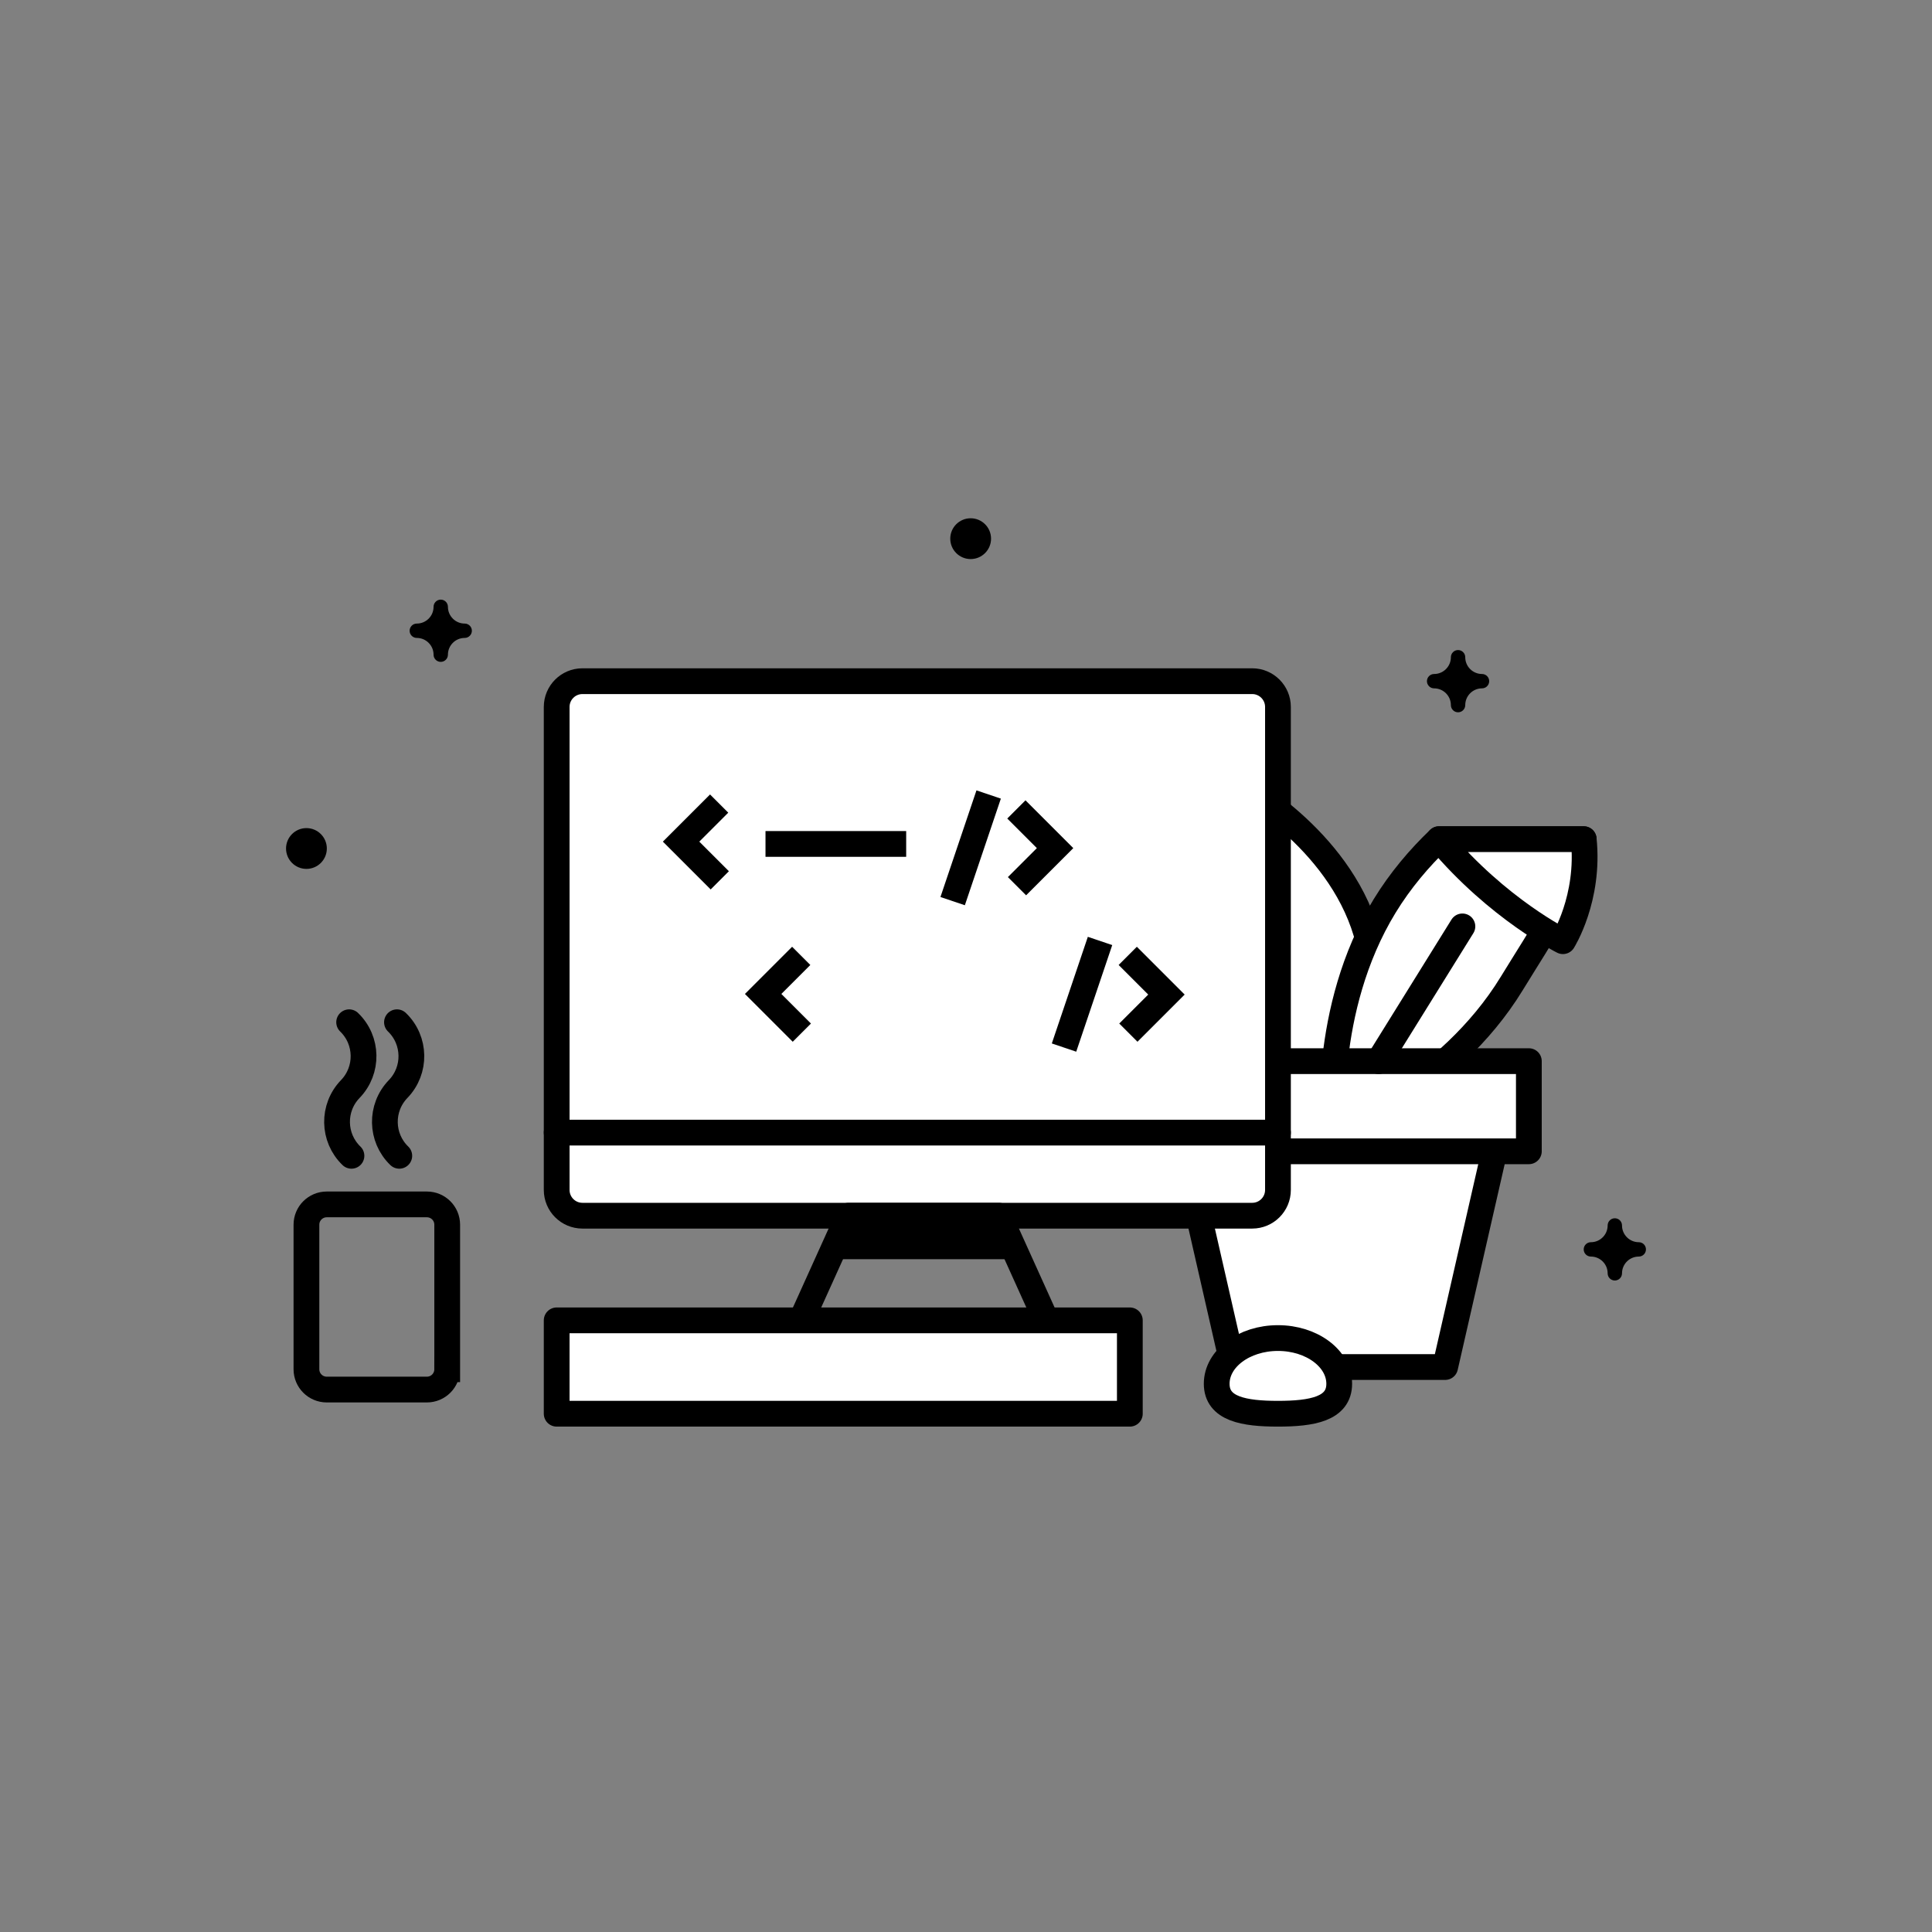 <?xml version="1.0" encoding="utf-8"?>
<!-- Generator: Adobe Illustrator 17.1.0, SVG Export Plug-In . SVG Version: 6.00 Build 0)  -->
<!DOCTYPE svg PUBLIC "-//W3C//DTD SVG 1.1//EN" "http://www.w3.org/Graphics/SVG/1.1/DTD/svg11.dtd">
<svg version="1.1" id="Layer_1" xmlns="http://www.w3.org/2000/svg" xmlns:xlink="http://www.w3.org/1999/xlink" x="0px" y="0px"
	 viewBox="0 0 300 300" enable-background="new 0 0 300 300" xml:space="preserve">
<rect x="0" y="0" width="300" height="300" fill="#808080" stroke="none"/>
<g>
	<polyline stroke="#000000" stroke-width="4" stroke-linecap="round" stroke-linejoin="round" stroke-miterlimit="10" points="
		524.354,141.799 529.983,141.799 529.983,222.167 451.533,222.167 373.082,222.167 373.082,141.799 378.712,141.799 	"/>
	<rect x="376.959" y="135.547" fill="#FFFFFF" width="150.449" height="84.667"/>
	<g>
		<path fill="none" stroke="#000000" stroke-width="4" stroke-miterlimit="10" d="M435.11,71.255c-9.06-9.06-23.75-9.06-32.81,0
			c-9.06,9.06-9.06,23.75,0,32.81c9.06,9.06,23.75,9.06,32.81,0h0.036l32.81-32.81c9.06-9.06,23.75-9.06,32.81,0
			c9.06,9.06,9.06,23.75,0,32.81c-9.06,9.06-23.75,9.06-32.81,0"/>
		<line fill="none" stroke="#000000" stroke-width="4" stroke-miterlimit="10" x1="435.11" y1="71.255" x2="442.965" y2="79.11"/>
		
			<line fill="none" stroke="#000000" stroke-width="4" stroke-miterlimit="10" x1="459.572" y1="95.718" x2="467.956" y2="104.065"/>
		<polyline fill="none" stroke="#000000" stroke-width="4" stroke-miterlimit="10" points="442.952,58.619 442.952,79.11 
			422.461,79.11 		"/>
	</g>
	
		<polyline fill="#FFFFFF" stroke="#000000" stroke-width="4" stroke-linecap="round" stroke-linejoin="round" stroke-miterlimit="10" points="
		444.014,220.214 375.658,220.214 375.658,135.547 381.533,135.547 	"/>
	
		<polyline fill="#FFFFFF" stroke="#000000" stroke-width="4" stroke-linecap="round" stroke-linejoin="round" stroke-miterlimit="10" points="
		459.051,220.214 527.408,220.214 527.408,135.547 521.532,135.547 	"/>
	
		<line fill="none" stroke="#000000" stroke-width="4" stroke-linecap="round" stroke-linejoin="round" stroke-miterlimit="10" x1="451.533" y1="135.547" x2="451.533" y2="220.214"/>
	
		<polygon fill="#FFFFFF" stroke="#000000" stroke-width="4" stroke-linecap="round" stroke-linejoin="round" stroke-miterlimit="10" points="
		421.27,241.381 411.187,234.258 401.103,241.381 401.103,220.214 421.27,220.214 	"/>
	
		<path fill="#FFFFFF" stroke="#000000" stroke-width="4" stroke-linecap="round" stroke-linejoin="round" stroke-miterlimit="10" d="
		M451.533,220.214c0-3.324-3.366-6.019-7.519-6.019l-62.481,0v-84.667h62.481c4.153,0,7.519,2.695,7.519,6.019"/>
	
		<line fill="none" stroke="#000000" stroke-width="4" stroke-linecap="round" stroke-linejoin="round" stroke-miterlimit="10" x1="417.068" y1="154.511" x2="438.556" y2="154.511"/>
	
		<line fill="none" stroke="#000000" stroke-width="4" stroke-linecap="round" stroke-linejoin="round" stroke-miterlimit="10" x1="417.068" y1="142.986" x2="438.556" y2="142.986"/>
	
		<line fill="none" stroke="#000000" stroke-width="4" stroke-linecap="round" stroke-linejoin="round" stroke-miterlimit="10" x1="394.509" y1="166.037" x2="438.556" y2="166.037"/>
	
		<line fill="none" stroke="#000000" stroke-width="4" stroke-linecap="round" stroke-linejoin="round" stroke-miterlimit="10" x1="394.509" y1="177.562" x2="438.556" y2="177.562"/>
	
		<line fill="none" stroke="#000000" stroke-width="4" stroke-linecap="round" stroke-linejoin="round" stroke-miterlimit="10" x1="394.509" y1="189.087" x2="438.556" y2="189.087"/>
	
		<line fill="none" stroke="#000000" stroke-width="4" stroke-linecap="round" stroke-linejoin="round" stroke-miterlimit="10" x1="394.509" y1="200.613" x2="438.556" y2="200.613"/>
	
		<rect x="394.509" y="142.986" fill="none" stroke="#000000" stroke-width="4" stroke-linecap="round" stroke-linejoin="round" stroke-miterlimit="10" width="13.381" height="11.525"/>
	
		<path fill="#FFFFFF" stroke="#000000" stroke-width="4" stroke-linecap="round" stroke-linejoin="round" stroke-miterlimit="10" d="
		M451.533,220.214c0-3.324,3.366-6.019,7.519-6.019l62.481,0v-84.667h-62.481c-4.153,0-7.519,2.695-7.519,6.019"/>
	
		<line fill="none" stroke="#000000" stroke-width="4" stroke-linecap="round" stroke-linejoin="round" stroke-miterlimit="10" x1="485.997" y1="166.037" x2="464.509" y2="166.037"/>
	
		<line fill="none" stroke="#000000" stroke-width="4" stroke-linecap="round" stroke-linejoin="round" stroke-miterlimit="10" x1="485.997" y1="177.562" x2="464.509" y2="177.562"/>
	
		<line fill="none" stroke="#000000" stroke-width="4" stroke-linecap="round" stroke-linejoin="round" stroke-miterlimit="10" x1="508.556" y1="154.511" x2="464.509" y2="154.511"/>
	
		<line fill="none" stroke="#000000" stroke-width="4" stroke-linecap="round" stroke-linejoin="round" stroke-miterlimit="10" x1="508.556" y1="142.986" x2="464.509" y2="142.986"/>
	
		<line fill="none" stroke="#000000" stroke-width="4" stroke-linecap="round" stroke-linejoin="round" stroke-miterlimit="10" x1="464.509" y1="189.087" x2="508.556" y2="189.087"/>
	
		<line fill="none" stroke="#000000" stroke-width="4" stroke-linecap="round" stroke-linejoin="round" stroke-miterlimit="10" x1="464.509" y1="200.613" x2="508.556" y2="200.613"/>
	
		<rect x="495.175" y="166.037" fill="none" stroke="#000000" stroke-width="4" stroke-linecap="round" stroke-linejoin="round" stroke-miterlimit="10" width="13.381" height="11.525"/>
	
		<line fill="none" stroke="#000000" stroke-width="4" stroke-linecap="round" stroke-linejoin="round" stroke-miterlimit="10" x1="451.533" y1="220.214" x2="451.533" y2="135.547"/>
	<circle cx="518.424" cy="116.104" r="3.167"/>
	<circle cx="377.915" cy="68.865" r="3.167"/>
	<path d="M535.959,86.545c-1.435,0-2.603-1.168-2.603-2.603c0-0.616-0.499-1.115-1.115-1.115s-1.115,0.499-1.115,1.115
		c0,1.435-1.167,2.603-2.603,2.603c-0.616,0-1.115,0.499-1.115,1.115s0.499,1.115,1.115,1.115c1.435,0,2.603,1.167,2.603,2.602
		c0,0.616,0.499,1.115,1.115,1.115s1.115-0.499,1.115-1.115c0-1.435,1.167-2.602,2.603-2.602c0.616,0,1.115-0.499,1.115-1.115
		S536.575,86.545,535.959,86.545z"/>
	<path d="M381.633,109.745c-1.435,0-2.603-1.168-2.603-2.603c0-0.616-0.499-1.115-1.115-1.115s-1.115,0.499-1.115,1.115
		c0,1.435-1.167,2.603-2.603,2.603c-0.616,0-1.115,0.499-1.115,1.115c0,0.616,0.499,1.115,1.115,1.115
		c1.435,0,2.603,1.167,2.603,2.602c0,0.616,0.499,1.115,1.115,1.115s1.115-0.499,1.115-1.115c0-1.435,1.167-2.602,2.603-2.602
		c0.616,0,1.115-0.499,1.115-1.115C382.749,110.245,382.249,109.745,381.633,109.745z"/>
</g>
<path fill="#FFFFFF" stroke="#000000" stroke-width="4" stroke-linecap="round" stroke-linejoin="round" stroke-miterlimit="10" d="
	M211.689,143.431c5.046,14.317-1.764,29.765-1.764,29.765s-14.992-7.764-20.038-22.081c-5.046-14.317,1.764-29.765,1.764-29.765
	S206.642,129.114,211.689,143.431z"/>
<path fill="#FFFFFF" stroke="#000000" stroke-width="4" stroke-linecap="round" stroke-linejoin="round" stroke-miterlimit="10" d="
	M223.453,130.305c-3.046,2.917-5.995,6.365-8.448,10.377c-9.844,16.104-7.963,35.187-7.963,35.187s17.842-7.026,27.686-23.13
	c4.637-7.586,10.332-15.832,11.188-22.434H223.453z"/>
<path fill="#FFFFFF" stroke="#000000" stroke-width="4" stroke-linecap="round" stroke-linejoin="round" stroke-miterlimit="10" d="
	M242.692,146.148c0,0-10.059-4.922-19.238-15.843h22.463C246.877,139.514,242.692,146.148,242.692,146.148z"/>
<polygon fill="#FFFFFF" stroke="#000000" stroke-width="4" stroke-linecap="round" stroke-linejoin="round" stroke-miterlimit="10" points="
	233.65,171.773 182.258,171.773 191.508,212.273 224.4,212.273 "/>
<rect x="178.508" y="164.773" fill="#FFFFFF" stroke="#000000" stroke-width="4" stroke-linecap="round" stroke-linejoin="round" stroke-miterlimit="10" width="58.892" height="14"/>
<path fill="#FFFFFF" stroke="#000000" stroke-width="4" stroke-miterlimit="10" d="M198.441,184.773c0,2.209-1.791,4-4,4h-104
	c-2.209,0-4-1.791-4-4v-75c0-2.209,1.791-4,4-4h104c2.209,0,4,1.791,4,4V184.773z"/>
<polygon points="154.158,189.411 132.724,189.411 128.576,195.528 158.306,195.528 "/>
<polyline fill="none" stroke="#000000" stroke-width="4" stroke-miterlimit="10" points="157.822,125.687 163.831,131.696 
	157.919,137.608 "/>
<polyline fill="none" stroke="#000000" stroke-width="4" stroke-miterlimit="10" points="111.767,136.698 105.758,130.689 
	111.67,124.777 "/>
<line fill="none" stroke="#000000" stroke-width="4" stroke-miterlimit="10" x1="147.927" y1="139.926" x2="153.519" y2="123.369"/>
<polyline fill="none" stroke="#000000" stroke-width="4" stroke-miterlimit="10" points="175.116,148.427 181.125,154.436 
	175.212,160.348 "/>
<polyline fill="none" stroke="#000000" stroke-width="4" stroke-miterlimit="10" points="124.51,160.348 118.501,154.339 
	124.413,148.427 "/>
<line fill="none" stroke="#000000" stroke-width="4" stroke-miterlimit="10" x1="165.221" y1="162.666" x2="170.813" y2="146.11"/>
<polygon fill="none" stroke="#000000" stroke-width="4" stroke-linecap="round" stroke-linejoin="round" stroke-miterlimit="10" points="
	163.708,207.773 123.175,207.773 131.763,188.773 155.119,188.773 "/>
<line fill="none" stroke="#000000" stroke-width="4" stroke-linecap="round" stroke-linejoin="round" stroke-miterlimit="10" x1="86.441" y1="175.869" x2="198.441" y2="175.869"/>
<line fill="none" stroke="#000000" stroke-width="4" stroke-miterlimit="10" x1="118.866" y1="131.046" x2="140.711" y2="131.046"/>
<path fill="none" stroke="#000000" stroke-width="4" stroke-miterlimit="10" d="M69.441,212.619c0,1.74-1.411,3.151-3.151,3.151
	H50.734c-1.74,0-3.151-1.411-3.151-3.151v-22.449c0-1.74,1.411-3.151,3.151-3.151h15.557c1.74,0,3.151,1.411,3.151,3.151V212.619z"
	/>
<path fill="none" stroke="#000000" stroke-width="4" stroke-linecap="round" stroke-linejoin="round" stroke-miterlimit="10" d="
	M54.574,179.473c-2.913-2.814-2.993-7.456-0.18-10.369c2.814-2.913,2.733-7.556-0.18-10.369"/>
<path fill="none" stroke="#000000" stroke-width="4" stroke-linecap="round" stroke-linejoin="round" stroke-miterlimit="10" d="
	M62.001,179.473c-2.913-2.814-2.993-7.456-0.18-10.369c2.814-2.913,2.733-7.556-0.18-10.369"/>
<rect x="86.441" y="205.023" fill="#FFFFFF" stroke="#000000" stroke-width="4" stroke-linecap="round" stroke-linejoin="round" stroke-miterlimit="10" width="89" height="14.5"/>
<path fill="#FFFFFF" stroke="#000000" stroke-width="4" stroke-linecap="round" stroke-linejoin="round" stroke-miterlimit="10" d="
	M207.954,214.872c0,3.921-4.259,4.651-9.513,4.651c-5.254,0-9.513-0.73-9.513-4.651c0-3.921,4.259-7.099,9.513-7.099
	C203.695,207.773,207.954,210.951,207.954,214.872z"/>
<circle cx="47.583" cy="131.754" r="3.167"/>
<circle cx="150.723" cy="83.644" r="3.167"/>
<path d="M72.157,96.828c-1.435,0-2.603-1.168-2.603-2.603c0-0.616-0.499-1.115-1.115-1.115c-0.616,0-1.115,0.499-1.115,1.115
	c0,1.435-1.167,2.603-2.603,2.603c-0.616,0-1.115,0.499-1.115,1.115c0,0.616,0.499,1.115,1.115,1.115
	c1.435,0,2.603,1.167,2.603,2.602c0,0.616,0.499,1.115,1.115,1.115c0.616,0,1.115-0.499,1.115-1.115
	c0-1.435,1.167-2.602,2.603-2.602c0.616,0,1.115-0.499,1.115-1.115C73.272,97.327,72.772,96.828,72.157,96.828z"/>
<path d="M230.126,104.658c-1.435,0-2.603-1.168-2.603-2.603c0-0.616-0.499-1.115-1.115-1.115c-0.616,0-1.115,0.499-1.115,1.115
	c0,1.435-1.167,2.603-2.603,2.603c-0.616,0-1.115,0.499-1.115,1.115c0,0.616,0.499,1.115,1.115,1.115
	c1.435,0,2.603,1.167,2.603,2.602c0,0.616,0.499,1.115,1.115,1.115c0.616,0,1.115-0.499,1.115-1.115
	c0-1.435,1.167-2.602,2.603-2.602c0.616,0,1.115-0.499,1.115-1.115C231.241,105.157,230.742,104.658,230.126,104.658z"/>
<path d="M254.468,192.889c-1.435,0-2.603-1.168-2.603-2.603c0-0.616-0.499-1.115-1.115-1.115s-1.115,0.499-1.115,1.115
	c0,1.435-1.167,2.603-2.603,2.603c-0.616,0-1.115,0.499-1.115,1.115c0,0.616,0.499,1.115,1.115,1.115
	c1.435,0,2.603,1.167,2.603,2.602c0,0.616,0.499,1.115,1.115,1.115s1.115-0.499,1.115-1.115c0-1.435,1.167-2.602,2.603-2.602
	c0.616,0,1.115-0.499,1.115-1.115C255.583,193.389,255.084,192.889,254.468,192.889z"/>
<line fill="#FFFFFF" stroke="#000000" stroke-width="4" stroke-linecap="round" stroke-linejoin="round" stroke-miterlimit="10" x1="214.082" y1="164.773" x2="227.082" y2="143.85"/>
<g>
	<path fill="none" stroke="#000000" stroke-width="4" stroke-linecap="round" stroke-linejoin="round" stroke-miterlimit="10" d="
		M147.089,471.619c-10.671,0-19.351,8.681-19.351,19.351s8.68,19.35,19.351,19.35s19.351-8.68,19.351-19.35
		S157.76,471.619,147.089,471.619z"/>
	
		<circle stroke="#000000" stroke-width="4" stroke-linecap="round" stroke-linejoin="round" stroke-miterlimit="10" cx="147.089" cy="490.97" r="8.632"/>
	
		<circle fill="#FFFFFF" stroke="#000000" stroke-width="4" stroke-linecap="round" stroke-linejoin="round" stroke-miterlimit="10" cx="160.613" cy="489.382" r="10.22"/>
	<path fill="none" stroke="#000000" stroke-width="4" stroke-linecap="round" stroke-linejoin="round" stroke-miterlimit="10" d="
		M193.543,496.43c0,0-20.798,24.811-46.454,24.811s-46.454-24.811-46.454-24.811s20.798-24.811,46.454-24.811
		S193.543,496.43,193.543,496.43z"/>
	<path fill="none" stroke="#000000" stroke-width="4" stroke-linecap="round" stroke-linejoin="round" stroke-miterlimit="10" d="
		M105.991,477.165c0,0,18.4-15.667,41.097-15.667s41.097,15.667,41.097,15.667"/>
	
		<line fill="none" stroke="#000000" stroke-width="4" stroke-linecap="round" stroke-linejoin="round" stroke-miterlimit="10" x1="214.58" y1="422.797" x2="189.61" y2="453.601"/>
	
		<line fill="none" stroke="#000000" stroke-width="4" stroke-linecap="round" stroke-linejoin="round" stroke-miterlimit="10" x1="101.948" y1="453.912" x2="76.726" y2="422.797"/>
	
		<line fill="none" stroke="#000000" stroke-width="4" stroke-linecap="round" stroke-linejoin="round" stroke-miterlimit="10" x1="179.229" y1="392.178" x2="164.298" y2="442.63"/>
	
		<line fill="none" stroke="#000000" stroke-width="4" stroke-linecap="round" stroke-linejoin="round" stroke-miterlimit="10" x1="128.02" y1="446.048" x2="111.064" y2="388.759"/>
	
		<line fill="none" stroke="#000000" stroke-width="4" stroke-linecap="round" stroke-linejoin="round" stroke-miterlimit="10" x1="145.653" y1="422.797" x2="145.653" y2="392.178"/>
	
		<line fill="none" stroke="#000000" stroke-width="4" stroke-linecap="round" stroke-linejoin="round" stroke-miterlimit="10" x1="106.745" y1="430.941" x2="99.681" y2="418.451"/>
	
		<line fill="none" stroke="#000000" stroke-width="4" stroke-linecap="round" stroke-linejoin="round" stroke-miterlimit="10" x1="181.052" y1="437.565" x2="189.26" y2="422.797"/>
	<circle cx="69.861" cy="453.912" r="3.167"/>
	<circle cx="194.519" cy="404.987" r="3.167"/>
	<circle cx="207.206" cy="481.998" r="3.167"/>
	<path d="M232.19,457.4c-1.435,0-2.603-1.168-2.603-2.603c0-0.616-0.499-1.115-1.115-1.115c-0.616,0-1.115,0.499-1.115,1.115
		c0,1.435-1.167,2.603-2.603,2.603c-0.616,0-1.115,0.499-1.115,1.115c0,0.616,0.499,1.115,1.115,1.115
		c1.435,0,2.603,1.167,2.603,2.602c0,0.616,0.499,1.115,1.115,1.115c0.616,0,1.115-0.499,1.115-1.115
		c0-1.435,1.167-2.602,2.603-2.602c0.616,0,1.115-0.499,1.115-1.115C233.305,457.899,232.806,457.4,232.19,457.4z"/>
	<path d="M92.746,397.539c-1.435,0-2.603-1.168-2.603-2.603c0-0.616-0.499-1.115-1.115-1.115c-0.616,0-1.115,0.499-1.115,1.115
		c0,1.435-1.167,2.603-2.603,2.603c-0.616,0-1.115,0.499-1.115,1.115s0.499,1.115,1.115,1.115c1.435,0,2.603,1.167,2.603,2.602
		c0,0.616,0.499,1.115,1.115,1.115c0.616,0,1.115-0.499,1.115-1.115c0-1.435,1.167-2.602,2.603-2.602
		c0.616,0,1.115-0.499,1.115-1.115S93.362,397.539,92.746,397.539z"/>
	<path d="M87.913,476.05c-1.435,0-2.603-1.168-2.603-2.603c0-0.616-0.499-1.115-1.115-1.115c-0.616,0-1.115,0.499-1.115,1.115
		c0,1.435-1.167,2.603-2.603,2.603c-0.616,0-1.115,0.499-1.115,1.115s0.499,1.115,1.115,1.115c1.435,0,2.603,1.167,2.603,2.602
		c0,0.616,0.499,1.115,1.115,1.115c0.616,0,1.115-0.499,1.115-1.115c0-1.435,1.167-2.602,2.603-2.602
		c0.616,0,1.115-0.499,1.115-1.115S88.529,476.05,87.913,476.05z"/>
</g>
<ellipse fill="none" stroke="#000000" stroke-width="4" stroke-linecap="round" stroke-linejoin="round" stroke-miterlimit="10" cx="422.666" cy="440.309" rx="30.187" ry="14.475"/>
<ellipse fill="none" stroke="#000000" stroke-width="4" stroke-linecap="round" stroke-linejoin="round" stroke-miterlimit="10" cx="422.666" cy="440.309" rx="14.475" ry="30.187"/>
<ellipse transform="matrix(-0.707 0.707 -0.707 -0.707 1032.882 452.784)" fill="none" stroke="#000000" stroke-width="4" stroke-linecap="round" stroke-linejoin="round" stroke-miterlimit="10" cx="422.667" cy="440.309" rx="14.475" ry="30.187"/>
<ellipse transform="matrix(-0.707 -0.707 0.707 -0.707 410.191 1050.525)" fill="none" stroke="#000000" stroke-width="4" stroke-linecap="round" stroke-linejoin="round" stroke-miterlimit="10" cx="422.666" cy="440.309" rx="14.475" ry="30.187"/>
<path fill="#FFFFFF" d="M475.922,393.626c-19.859-19.859-52.056-19.859-71.915,0c-19.859,19.859-19.859,52.056,0,71.915
	c19.859,19.859,52.056,19.859,71.915,0S495.781,413.485,475.922,393.626z M470.955,460.573c-17.115,17.115-44.865,17.115-61.98,0
	c-17.115-17.115-17.115-44.864,0-61.98c17.115-17.115,44.865-17.115,61.98,0C488.07,415.709,488.07,443.458,470.955,460.573z"/>
<circle fill="none" stroke="#000000" stroke-width="4" stroke-linecap="round" stroke-linejoin="round" stroke-miterlimit="10" cx="422.666" cy="440.309" r="5.961"/>
<circle fill="none" stroke="#000000" stroke-width="4" stroke-linecap="round" stroke-linejoin="round" stroke-miterlimit="10" cx="439.965" cy="429.584" r="42.398"/>
<circle fill="none" stroke="#000000" stroke-width="4" stroke-linecap="round" stroke-linejoin="round" stroke-miterlimit="10" cx="439.965" cy="429.584" r="50.851"/>
<polyline fill="none" stroke="#000000" stroke-width="4" stroke-linecap="round" stroke-linejoin="round" stroke-miterlimit="10" points="
	482.033,458.293 490.141,466.401 476.781,479.76 468.673,471.652 "/>
<path fill="none" stroke="#000000" stroke-width="4" stroke-linecap="round" stroke-linejoin="round" stroke-miterlimit="10" d="
	M528.834,503.571c0.444,0.323,0.868,0.685,1.268,1.086c4.16,4.16,4.16,10.905,0,15.065s-10.905,4.16-15.065,0
	c-0.4-0.4-0.762-0.824-1.085-1.268l-34.54-41.324l8.098-8.098L528.834,503.571z"/>
<path fill="none" stroke="#000000" stroke-width="4" stroke-linecap="round" stroke-linejoin="round" stroke-miterlimit="10" d="
	M458.051,412.392c-3.143-4.588-4.416-10.434-3.037-16.274c0.419-1.773,1.056-3.438,1.878-4.972"/>
<circle fill="none" stroke="#000000" stroke-width="4" stroke-linecap="round" stroke-linejoin="round" stroke-miterlimit="10" cx="465.405" cy="420.038" r="4.206"/>
<circle fill="none" stroke="#000000" stroke-width="4" stroke-linecap="round" stroke-linejoin="round" stroke-miterlimit="10" cx="432.973" cy="400.977" r="4.206"/>
<circle fill="none" stroke="#000000" stroke-width="4" stroke-linecap="round" stroke-linejoin="round" stroke-miterlimit="10" cx="460.329" cy="452.188" r="4.206"/>
<g>
	
		<rect x="416.171" y="474.57" transform="matrix(0.198 -0.98 0.98 0.198 -157.665 828.244)" fill="none" stroke="#000000" stroke-width="4" stroke-linecap="round" stroke-linejoin="round" stroke-miterlimit="10" width="22" height="71.75"/>
	
		<rect x="422.837" y="474.57" transform="matrix(0.198 -0.98 0.98 0.198 -157.665 828.244)" fill="none" stroke="#000000" stroke-width="4" stroke-linecap="round" stroke-linejoin="round" stroke-miterlimit="10" width="8.667" height="71.75"/>
	<path fill="none" stroke="#000000" stroke-width="4" stroke-linecap="round" stroke-linejoin="round" stroke-miterlimit="10" d="
		M460.162,528.322l13.909,2.806c3.79,0.765,7.481-1.688,8.246-5.478l1.582-7.842c0.764-3.79-1.688-7.482-5.478-8.246l-13.909-2.806"
		/>
	
		<line fill="none" stroke="#000000" stroke-width="4" stroke-linecap="round" stroke-linejoin="round" stroke-miterlimit="10" x1="468.249" y1="529.954" x2="472.6" y2="508.388"/>
	
		<polygon fill="none" stroke="#000000" stroke-width="4" stroke-linecap="round" stroke-linejoin="round" stroke-miterlimit="10" points="
		394.179,492.569 389.829,514.134 379.572,505.137 381.237,496.886 	"/>
	<polygon stroke="#000000" stroke-width="4" stroke-linecap="round" stroke-linejoin="round" stroke-miterlimit="10" points="
		381.237,496.886 379.572,505.137 373.216,499.561 	"/>
</g>
<circle cx="373.216" cy="424.244" r="3.167"/>
<circle cx="522.811" cy="446.137" r="3.167"/>
<path d="M505.202,399.862c-1.435,0-2.603-1.168-2.603-2.603c0-0.616-0.499-1.115-1.115-1.115c-0.616,0-1.115,0.499-1.115,1.115
	c0,1.435-1.167,2.603-2.603,2.603c-0.616,0-1.115,0.499-1.115,1.115s0.499,1.115,1.115,1.115c1.435,0,2.603,1.167,2.603,2.602
	c0,0.616,0.499,1.115,1.115,1.115c0.616,0,1.115-0.499,1.115-1.115c0-1.435,1.167-2.602,2.603-2.602
	c0.616,0,1.115-0.499,1.115-1.115S505.818,399.862,505.202,399.862z"/>
<path d="M372.1,467.911c-1.435,0-2.603-1.168-2.603-2.603c0-0.616-0.499-1.115-1.115-1.115c-0.616,0-1.115,0.499-1.115,1.115
	c0,1.435-1.167,2.603-2.603,2.603c-0.616,0-1.115,0.499-1.115,1.115c0,0.616,0.499,1.115,1.115,1.115
	c1.435,0,2.603,1.167,2.603,2.602c0,0.616,0.499,1.115,1.115,1.115c0.616,0,1.115-0.499,1.115-1.115
	c0-1.435,1.167-2.602,2.603-2.602c0.616,0,1.115-0.499,1.115-1.115C373.216,468.411,372.716,467.911,372.1,467.911z"/>
<path d="M545.335,483.614c-1.435,0-2.603-1.168-2.603-2.603c0-0.616-0.499-1.115-1.115-1.115c-0.616,0-1.115,0.499-1.115,1.115
	c0,1.435-1.167,2.603-2.603,2.603c-0.616,0-1.115,0.499-1.115,1.115c0,0.616,0.499,1.115,1.115,1.115
	c1.435,0,2.603,1.167,2.603,2.602c0,0.616,0.499,1.115,1.115,1.115c0.616,0,1.115-0.499,1.115-1.115
	c0-1.435,1.167-2.602,2.603-2.602c0.616,0,1.115-0.499,1.115-1.115C546.451,484.114,545.951,483.614,545.335,483.614z"/>
<g>
	
		<path fill="#FFFFFF" stroke="#000000" stroke-width="4" stroke-linecap="round" stroke-linejoin="round" stroke-miterlimit="10" d="
		M222.851,728.637c-6.854,0-12.851,3.666-16.141,9.143H94.295l-6.146-10.645H64.685l-6.355,11.007h23.464l5.377,9.314l-5.377,9.314
		H58.331l6.355,11.007h23.464l6.146-10.645H206.71c3.29,5.477,9.287,9.143,16.141,9.143c10.393,0,18.818-8.425,18.818-18.818
		C241.669,737.062,233.244,728.637,222.851,728.637z"/>
	
		<rect x="107.253" y="744.311" fill="#FFFFFF" stroke="#000000" stroke-width="4" stroke-linecap="round" stroke-linejoin="round" stroke-miterlimit="10" width="93" height="6.289"/>
	
		<polygon fill="#FFFFFF" stroke="#000000" stroke-width="4" stroke-linecap="round" stroke-linejoin="round" stroke-miterlimit="10" points="
		217.077,757.455 211.304,747.455 217.077,737.455 228.625,737.455 234.399,747.455 228.625,757.455 	"/>
	<path fill="none" stroke="#000000" stroke-width="4" stroke-linecap="round" stroke-linejoin="round" stroke-miterlimit="10" d="
		M178.361,793.913c3.83-4.668,6.894-26.064,6.894-38.8"/>
	
		<path fill="#FFFFFF" stroke="#000000" stroke-width="4" stroke-linecap="round" stroke-linejoin="round" stroke-miterlimit="10" d="
		M177.019,729.759c-4.549,0-8.236,0.276-8.236,3.947v21.407c0,3.672,3.687,4.355,8.236,4.355c4.549,0,8.236-0.684,8.236-4.355
		v-21.407C185.255,730.035,181.567,729.759,177.019,729.759z"/>
	
		<path fill="#FFFFFF" stroke="#000000" stroke-width="4" stroke-linecap="round" stroke-linejoin="round" stroke-miterlimit="10" d="
		M160.546,723.363c-4.549,0-8.236,0.276-8.236,3.947v27.804c0,3.672,3.687,4.355,8.236,4.355c4.549,0,8.236-0.684,8.236-4.355
		V727.31C168.783,723.638,165.095,723.363,160.546,723.363z"/>
	
		<path fill="#FFFFFF" stroke="#000000" stroke-width="4" stroke-linecap="round" stroke-linejoin="round" stroke-miterlimit="10" d="
		M144.074,718.251c-4.549,0-8.236,0.276-8.236,3.947v22.608c0,3.672,3.687,4.355,8.236,4.355c4.549,0,8.236-0.683,8.236-4.355
		v-22.608C152.31,718.527,148.623,718.251,144.074,718.251z"/>
	
		<path fill="#FFFFFF" stroke="#000000" stroke-width="4" stroke-linecap="round" stroke-linejoin="round" stroke-miterlimit="10" d="
		M127.602,722.141c-4.549,0-8.236,0.276-8.236,3.947v18.719c0,3.672,3.687,4.355,8.236,4.355s8.236-0.683,8.236-4.355v-18.719
		C135.838,722.417,132.15,722.141,127.602,722.141z"/>
	
		<path fill="#FFFFFF" stroke="#000000" stroke-width="4" stroke-linecap="round" stroke-linejoin="round" stroke-miterlimit="10" d="
		M158.086,782.266c-3.983-15.092-13.309-23.5-24.178-23.5l17.487,0c2.603,0,4.714-7.455,4.714-13.959h-36.744v20.775
		c0,12.736,7.743,23.663,18.779,28.331"/>
	
		<line fill="none" stroke="#000000" stroke-width="4" stroke-linecap="round" stroke-linejoin="round" stroke-miterlimit="10" x1="178.361" y1="793.913" x2="178.361" y2="823.016"/>
	
		<line fill="none" stroke="#000000" stroke-width="4" stroke-linecap="round" stroke-linejoin="round" stroke-miterlimit="10" x1="131.123" y1="789.76" x2="127.602" y2="823.016"/>
	<circle cx="107.253" cy="715.084" r="3.167"/>
	<circle cx="97.653" cy="806.388" r="3.167"/>
	<path d="M110.368,775.402c-1.138,0-2.064-0.926-2.064-2.064c0-0.489-0.396-0.885-0.885-0.885s-0.885,0.396-0.885,0.885
		c0,1.138-0.926,2.064-2.064,2.064c-0.489,0-0.885,0.396-0.885,0.885s0.396,0.885,0.885,0.885c1.138,0,2.064,0.926,2.064,2.064
		c0,0.489,0.396,0.885,0.885,0.885s0.885-0.396,0.885-0.885c0-1.138,0.926-2.064,2.064-2.064c0.489,0,0.885-0.396,0.885-0.885
		S110.857,775.402,110.368,775.402z"/>
	<path d="M175.903,700.702c-1.435,0-2.603-1.168-2.603-2.603c0-0.616-0.499-1.115-1.115-1.115s-1.115,0.499-1.115,1.115
		c0,1.435-1.167,2.603-2.603,2.603c-0.616,0-1.115,0.499-1.115,1.115c0,0.616,0.499,1.115,1.115,1.115
		c1.435,0,2.603,1.167,2.603,2.602c0,0.616,0.499,1.115,1.115,1.115s1.115-0.499,1.115-1.115c0-1.435,1.167-2.602,2.603-2.602
		c0.616,0,1.115-0.499,1.115-1.115C177.019,701.202,176.519,700.702,175.903,700.702z"/>
	<path d="M207.035,785.042c-1.138,0-2.064-0.926-2.064-2.064c0-0.489-0.396-0.885-0.885-0.885c-0.489,0-0.885,0.396-0.885,0.885
		c0,1.138-0.926,2.064-2.064,2.064c-0.489,0-0.885,0.396-0.885,0.885c0,0.489,0.396,0.885,0.885,0.885
		c1.138,0,2.064,0.926,2.064,2.064c0,0.489,0.396,0.885,0.885,0.885c0.489,0,0.885-0.396,0.885-0.885
		c0-1.138,0.926-2.064,2.064-2.064c0.489,0,0.885-0.396,0.885-0.885C207.919,785.439,207.523,785.042,207.035,785.042z"/>
</g>
<g>
	<g>
		<path fill="none" stroke="#000000" stroke-width="4" stroke-linecap="round" stroke-linejoin="round" stroke-miterlimit="10" d="
			M183.079,1062.823c-8.731,3.595-21.211-6.735-29.737-5.708c-8.526,1.027-17.776,6.166-19.317,9.761
			c-0.77,1.798-4.011,7.8-7.395,11.295c-3.04,3.139,2.522,9.244,9.969,6.163c14.894-6.163,9.758-13.026,9.758-13.026l8.78-0.368
			l31.73,32.842l13.158-4.041"/>
		<path fill="none" stroke="#000000" stroke-width="4" stroke-linecap="round" stroke-linejoin="round" stroke-miterlimit="10" d="
			M182.308,1060.839c0,0,13.481,35.052,17.718,38.903c4.237,3.852,16.178-5.007,16.178-5.007l-18.315-42.37L182.308,1060.839z"/>
		<path fill="none" stroke="#000000" stroke-width="4" stroke-linecap="round" stroke-linejoin="round" stroke-miterlimit="10" d="
			M112.588,1058.299c0,0-12.562,32.662-16.51,36.251c-3.948,3.589-15.075-4.666-15.075-4.666l17.066-39.481L112.588,1058.299z"/>
		<path fill="none" stroke="#000000" stroke-width="4" stroke-linecap="round" stroke-linejoin="round" stroke-miterlimit="10" d="
			M185.485,1102.218c0.156,0.128,0.322,0.236,0.468,0.382c2.364,2.364,2.364,6.197,0,8.561c-1.975,1.975-4.967,2.276-7.28,0.95
			c1.942,2.378,1.832,5.872-0.385,8.09c-2.364,2.364-6.197,2.364-8.561,0c-0.145-0.145-0.254-0.311-0.381-0.467l-1.176-1.176
			c0.746,2.127,0.289,4.582-1.412,6.283c-2.364,2.364-6.197,2.364-8.561,0c-0.145-0.145-0.254-0.311-0.381-0.467l-2.279-2.279
			c1.11,2.261,0.751,5.06-1.129,6.94c-2.364,2.364-6.197,2.364-8.561,0c-0.145-0.145-0.254-0.311-0.381-0.467l-23.072-21.122
			l-25.598-13.739"/>
		
			<line fill="none" stroke="#000000" stroke-width="4" stroke-linecap="round" stroke-linejoin="round" stroke-miterlimit="10" x1="178.673" y1="1112.111" x2="162.017" y2="1095.454"/>
		
			<line fill="none" stroke="#000000" stroke-width="4" stroke-linecap="round" stroke-linejoin="round" stroke-miterlimit="10" x1="168.17" y1="1118.558" x2="150" y2="1100.388"/>
		
			<line fill="none" stroke="#000000" stroke-width="4" stroke-linecap="round" stroke-linejoin="round" stroke-miterlimit="10" x1="155.538" y1="1122.095" x2="143.813" y2="1110.37"/>
		<g>
			
				<path fill="#FFFFFF" stroke="#000000" stroke-width="4" stroke-linecap="round" stroke-linejoin="round" stroke-miterlimit="10" d="
				M117.951,1114.354l7.786-7.786c2.242-2.241,2.422-5.696,0.403-7.715c-2.019-2.019-5.473-1.839-7.715,0.403l-7.786,7.786
				c-2.242,2.242-2.422,5.696-0.403,7.715C112.256,1116.776,115.71,1116.596,117.951,1114.354z"/>
			
				<path fill="#FFFFFF" stroke="#000000" stroke-width="4" stroke-linecap="round" stroke-linejoin="round" stroke-miterlimit="10" d="
				M127.21,1119.72l3.893-3.893c2.242-2.242,2.422-5.696,0.403-7.715c-2.019-2.019-5.473-1.839-7.715,0.403l-3.893,3.893
				c-2.242,2.242-2.422,5.696-0.403,7.715S124.969,1121.962,127.21,1119.72z"/>
			
				<path fill="#FFFFFF" stroke="#000000" stroke-width="4" stroke-linecap="round" stroke-linejoin="round" stroke-miterlimit="10" d="
				M112.586,1105.096l3.893-3.893c2.242-2.242,2.422-5.696,0.403-7.715c-2.019-2.019-5.473-1.839-7.715,0.403l-3.893,3.893
				c-2.242,2.242-2.422,5.696-0.403,7.715S110.344,1107.337,112.586,1105.096z"/>
			
				<path fill="#FFFFFF" stroke="#000000" stroke-width="4" stroke-linecap="round" stroke-linejoin="round" stroke-miterlimit="10" d="
				M135.582,1125.973l1.774-1.774c2.242-2.242,2.422-5.696,0.403-7.715c-2.019-2.019-5.473-1.839-7.715,0.403l-1.774,1.774
				c-2.242,2.241-2.422,5.695-0.403,7.715C129.887,1128.394,133.341,1128.214,135.582,1125.973z"/>
		</g>
		
			<line fill="none" stroke="#000000" stroke-width="4" stroke-linecap="round" stroke-linejoin="round" stroke-miterlimit="10" x1="142.606" y1="1060.277" x2="113.748" y2="1059.106"/>
		<path d="M92.015,1088.954c-1.749,0-3.167-1.418-3.167-3.167s1.418-3.167,3.167-3.167s3.167,1.418,3.167,3.167
			S93.764,1088.954,92.015,1088.954"/>
		<path d="M205.265,1093.707c-1.749,0-3.167-1.418-3.167-3.167s1.418-3.167,3.167-3.167c1.749,0,3.167,1.418,3.167,3.167
			S207.014,1093.707,205.265,1093.707"/>
	</g>
	<path d="M87.733,1003.406c-1.435,0-2.603-1.168-2.603-2.603c0-0.616-0.499-1.115-1.115-1.115c-0.616,0-1.115,0.499-1.115,1.115
		c0,1.435-1.167,2.603-2.603,2.603c-0.616,0-1.115,0.499-1.115,1.115s0.499,1.115,1.115,1.115c1.435,0,2.603,1.167,2.603,2.602
		c0,0.616,0.499,1.115,1.115,1.115c0.616,0,1.115-0.499,1.115-1.115c0-1.435,1.167-2.602,2.603-2.602
		c0.616,0,1.115-0.499,1.115-1.115S88.349,1003.406,87.733,1003.406z"/>
	<path d="M234.42,1037.315c-1.435,0-2.603-1.168-2.603-2.603c0-0.616-0.499-1.115-1.115-1.115s-1.115,0.499-1.115,1.115
		c0,1.435-1.167,2.603-2.603,2.603c-0.616,0-1.115,0.499-1.115,1.115c0,0.616,0.499,1.115,1.115,1.115
		c1.435,0,2.603,1.167,2.603,2.602c0,0.616,0.499,1.115,1.115,1.115s1.115-0.499,1.115-1.115c0-1.435,1.167-2.602,2.603-2.602
		c0.616,0,1.115-0.499,1.115-1.115C235.535,1037.814,235.036,1037.315,234.42,1037.315z"/>
	<path fill="none" stroke="#000000" stroke-width="4" stroke-linecap="round" stroke-linejoin="round" stroke-miterlimit="10" d="
		M225.868,1065.095c0-12.499-9.1-22.867-21.035-24.855c-1.477-14.922-14.063-26.579-29.374-26.579c-2.398,0-4.726,0.293-6.958,0.833
		c-3.863-8.962-12.774-15.238-23.153-15.238c-9.681,0-18.083,5.461-22.305,13.468c-0.227-0.007-0.448-0.034-0.676-0.034
		c-11.479,0-20.786,9.306-20.786,20.785c0,1.112,0.113,2.196,0.281,3.261c-1.301-0.22-2.636-0.341-4-0.341
		c-13.158,0-23.824,10.666-23.824,23.824"/>
	
		<line fill="none" stroke="#000000" stroke-width="4" stroke-linecap="round" stroke-linejoin="round" stroke-miterlimit="10" x1="225.868" y1="1065.095" x2="245.703" y2="1065.095"/>
	
		<line fill="none" stroke="#000000" stroke-width="4" stroke-linecap="round" stroke-linejoin="round" stroke-miterlimit="10" x1="74.039" y1="1060.219" x2="54.297" y2="1060.219"/>
	<path d="M67.13,1034.149c-1.749,0-3.167-1.418-3.167-3.167s1.418-3.167,3.167-3.167s3.167,1.418,3.167,3.167
		S68.879,1034.149,67.13,1034.149"/>
	<path d="M211.598,1023.522c-1.749,0-3.167-1.418-3.167-3.167s1.418-3.167,3.167-3.167s3.167,1.418,3.167,3.167
		S213.347,1023.522,211.598,1023.522"/>
</g>
<polyline fill="#FFFFFF" stroke="#000000" stroke-width="4" stroke-linecap="round" stroke-linejoin="round" stroke-miterlimit="10" points="
	367.711,1079.116 364.139,1073.055 370.316,1068.481 373.888,1074.542 "/>
<polyline fill="#FFFFFF" stroke="#000000" stroke-width="4" stroke-linecap="round" stroke-linejoin="round" stroke-miterlimit="10" points="
	403.707,1079.116 407.201,1073.133 401.015,1068.549 397.521,1074.532 "/>
<circle cx="365.971" cy="1042.471" r="3.167"/>
<circle cx="511.461" cy="1031.504" r="3.167"/>
<path d="M350.558,1070.858c-1.435,0-2.603-1.168-2.603-2.603c0-0.616-0.499-1.115-1.115-1.115c-0.616,0-1.115,0.499-1.115,1.115
	c0,1.435-1.167,2.603-2.603,2.603c-0.616,0-1.115,0.5-1.115,1.115s0.499,1.115,1.115,1.115c1.435,0,2.603,1.167,2.603,2.602
	c0,0.616,0.499,1.115,1.115,1.115c0.616,0,1.115-0.499,1.115-1.115c0-1.435,1.167-2.602,2.603-2.602
	c0.616,0,1.115-0.499,1.115-1.115S351.174,1070.858,350.558,1070.858z"/>
<path d="M540.522,1041.356c-1.435,0-2.603-1.168-2.603-2.603c0-0.616-0.499-1.115-1.115-1.115s-1.115,0.499-1.115,1.115
	c0,1.435-1.167,2.603-2.602,2.603c-0.616,0-1.115,0.5-1.115,1.115s0.499,1.115,1.115,1.115c1.435,0,2.602,1.167,2.602,2.602
	c0,0.616,0.499,1.115,1.115,1.115s1.115-0.499,1.115-1.115c0-1.435,1.167-2.602,2.603-2.602c0.616,0,1.115-0.499,1.115-1.115
	S541.138,1041.356,540.522,1041.356z"/>
<path d="M427.156,1014.772c-1.435,0-2.603-1.168-2.603-2.603c0-0.616-0.499-1.115-1.115-1.115c-0.616,0-1.115,0.499-1.115,1.115
	c0,1.435-1.167,2.603-2.603,2.603c-0.616,0-1.115,0.499-1.115,1.115c0,0.616,0.499,1.115,1.115,1.115
	c1.435,0,2.603,1.167,2.603,2.602c0,0.616,0.499,1.115,1.115,1.115c0.616,0,1.115-0.499,1.115-1.115
	c0-1.435,1.167-2.602,2.603-2.602c0.616,0,1.115-0.499,1.115-1.115C428.271,1015.272,427.772,1014.772,427.156,1014.772z"/>
<path fill="none" stroke="#000000" stroke-width="4" stroke-linecap="round" stroke-linejoin="round" stroke-miterlimit="10" d="
	M552.239,1064.124c-48.92,0.536-71.326-15.717-98.66-41.717c0,0-48.333,41-60,12c-7.29-18.122-20.805,54.133-9.333,66.333
	c10.105,10.747,43.924,5.824,58.667,6.333c15.774,0.545,46.884,7.551,62.667,7.667
	C570.579,1115.215,582.372,1057.605,552.239,1064.124z"/>
<path fill="none" stroke="#000000" stroke-width="4" stroke-linecap="round" stroke-linejoin="round" stroke-miterlimit="10" d="
	M440.683,1040.745c0,0-42.076,28.047-54.974-0.953"/>
<path fill="none" stroke="#000000" stroke-width="4" stroke-linecap="round" stroke-linejoin="round" stroke-miterlimit="10" d="
	M378.249,1088.323c10.105,10.747,44.679,5.908,59.422,6.417c15.774,0.545,46.884,7.551,62.667,7.667
	c36.882,0.269,58.729-19.289,59.791-38.403"/>
<path fill="none" stroke="#000000" stroke-width="4" stroke-linecap="round" stroke-linejoin="round" stroke-miterlimit="10" d="
	M428.271,1039.124c24.975-3.384,74.308,47.616,93.613,23.067"/>
<path fill="none" stroke="#000000" stroke-width="4" stroke-linecap="round" stroke-linejoin="round" stroke-miterlimit="10" d="
	M526.717,1062.618c28.949,10.114-13.617,16.323-13.617,36.539"/>
<path fill="none" stroke="#000000" stroke-width="4" stroke-linecap="round" stroke-linejoin="round" stroke-miterlimit="10" d="
	M382.069,1055.072c0,0,4.572,27.698,10.111,35.886"/>
<path fill="none" stroke="#000000" stroke-width="4" stroke-linecap="round" stroke-linejoin="round" stroke-miterlimit="10" d="
	M485.446,1054.055c0,0,20.667-9.278,1.969-6.987"/>
<path fill="none" stroke="#000000" stroke-width="4" stroke-linecap="round" stroke-linejoin="round" stroke-miterlimit="10" d="
	M472.394,1046.146c0,0,20.667-9.278,1.969-6.987"/>
<path fill="none" stroke="#000000" stroke-width="4" stroke-linecap="round" stroke-linejoin="round" stroke-miterlimit="10" d="
	M498.497,1061.281c0,0,20.667-9.278,1.969-6.987"/>
<path fill="none" stroke="#000000" stroke-width="4" stroke-linecap="round" stroke-linejoin="round" stroke-miterlimit="10" d="
	M465.926,1033.426l-6.68,5.536c0,0-13.273-3.291-17.94-7.458"/>
<path fill="none" stroke="#000000" stroke-width="4" stroke-linecap="round" stroke-linejoin="round" stroke-miterlimit="10" d="
	M462.645,1078.557c0.952,3.732-9.86,3.279-24.15-1.011c-14.289-4.291-26.645-10.794-27.597-14.526s9.86-3.279,24.15,1.011
	C449.337,1068.321,461.693,1074.825,462.645,1078.557z"/>
<polyline fill="#FFFFFF" stroke="#000000" stroke-width="4" stroke-linecap="round" stroke-linejoin="round" stroke-miterlimit="10" points="
	378.34,1072.999 378.34,1064.124 393.078,1064.124 393.078,1072.999 "/>
<circle fill="#FFFFFF" stroke="#000000" stroke-width="4" stroke-linecap="round" stroke-linejoin="round" stroke-miterlimit="10" cx="385.709" cy="1095.554" r="23.581"/>
<circle fill="#FFFFFF" stroke="#000000" stroke-width="4" stroke-linecap="round" stroke-linejoin="round" stroke-miterlimit="10" cx="385.709" cy="1095.554" r="16.975"/>
<line fill="none" stroke="#000000" stroke-width="4" stroke-linecap="round" stroke-linejoin="round" stroke-miterlimit="10" x1="385.709" y1="1096.156" x2="385.709" y2="1086.338"/>
<line fill="none" stroke="#000000" stroke-width="4" stroke-linecap="round" stroke-linejoin="round" stroke-miterlimit="10" x1="385.709" y1="1096.156" x2="391.245" y2="1102.596"/>
<polygon fill="none" stroke="#000000" stroke-width="4" stroke-linecap="round" stroke-linejoin="round" stroke-miterlimit="10" points="
	482.878,713.614 455,730.328 427.122,713.614 455,696.901 "/>
<path fill="none" stroke="#000000" stroke-width="4" stroke-linecap="round" stroke-linejoin="round" stroke-miterlimit="10" d="
	M418.265,714.033c-10.709,2.061-18.798,11.481-18.798,22.791"/>
<path fill="none" stroke="#000000" stroke-width="4" stroke-linecap="round" stroke-linejoin="round" stroke-miterlimit="10" d="
	M510.533,736.824c0-10.993-7.643-20.202-17.905-22.601"/>
<path fill="none" stroke="#000000" stroke-width="4" stroke-linecap="round" stroke-linejoin="round" stroke-miterlimit="10" d="
	M422.677,750.26c0-2.498-2.025-4.523-4.523-4.523H380.78c-2.498,0-4.523,2.025-4.523,4.523v23.237c0,2.498,2.025,4.523,4.523,4.523
	h37.374c2.498,0,4.523-2.025,4.523-4.523V750.26z"/>
<path fill="none" stroke="#000000" stroke-width="4" stroke-linecap="round" stroke-linejoin="round" stroke-miterlimit="10" d="
	M533.743,750.26c0-2.498-2.025-4.523-4.523-4.523h-37.374c-2.498,0-4.523,2.025-4.523,4.523v23.237c0,2.498,2.025,4.523,4.523,4.523
	h37.374c2.498,0,4.523-2.025,4.523-4.523V750.26z"/>
<polyline fill="none" stroke="#000000" stroke-width="4" stroke-linecap="round" stroke-linejoin="round" stroke-miterlimit="10" points="
	405.279,733.555 399.467,739.367 393.655,733.555 "/>
<polyline fill="none" stroke="#000000" stroke-width="4" stroke-linecap="round" stroke-linejoin="round" stroke-miterlimit="10" points="
	516.345,733.555 510.533,739.367 504.721,733.555 "/>
<polyline fill="none" stroke="#000000" stroke-width="4" stroke-linecap="round" stroke-linejoin="round" stroke-miterlimit="10" points="
	490.593,810.184 484.781,804.372 490.593,798.56 "/>
<path fill="none" stroke="#000000" stroke-width="4" stroke-linecap="round" stroke-linejoin="round" stroke-miterlimit="10" d="
	M422.677,804.372c-11.331,0-20.766-8.12-22.803-18.859"/>
<path fill="none" stroke="#000000" stroke-width="4" stroke-linecap="round" stroke-linejoin="round" stroke-miterlimit="10" d="
	M484.781,804.372c11.331,0,20.766-8.12,22.803-18.859"/>
<polyline fill="none" stroke="#000000" stroke-width="4" stroke-linecap="round" stroke-linejoin="round" stroke-miterlimit="10" points="
	419.407,810.184 425.219,804.372 419.407,798.56 "/>
<circle fill="none" stroke="#000000" stroke-width="4" stroke-linecap="round" stroke-linejoin="round" stroke-miterlimit="10" cx="455" cy="804.372" r="18.727"/>
<circle fill="none" stroke="#000000" stroke-width="4" stroke-linecap="round" stroke-linejoin="round" stroke-miterlimit="10" cx="455" cy="804.372" r="12.018"/>
<line fill="none" stroke="#000000" stroke-width="4" stroke-linecap="round" stroke-linejoin="round" stroke-miterlimit="10" x1="442.263" y1="713.614" x2="467.737" y2="713.614"/>
<line fill="none" stroke="#000000" stroke-width="4" stroke-linecap="round" stroke-linejoin="round" stroke-miterlimit="10" x1="384.699" y1="756.543" x2="414.235" y2="756.543"/>
<line fill="none" stroke="#000000" stroke-width="4" stroke-linecap="round" stroke-linejoin="round" stroke-miterlimit="10" x1="384.699" y1="764.99" x2="402.675" y2="764.99"/>
<path fill="none" stroke="#000000" stroke-width="4" stroke-linecap="round" stroke-linejoin="round" stroke-miterlimit="10" d="
	M519.47,759.851c-0.43-1.982-2.193-3.466-4.304-3.466c-0.831,0-1.608,0.23-2.271,0.63c-0.896-2.001-2.904-3.396-5.238-3.396
	c-3.169,0-5.738,2.569-5.738,5.738c0,0.162,0.008,0.323,0.022,0.482c-0.007,0-0.014-0.001-0.022-0.001
	c-2.433,0-4.405,1.972-4.405,4.405s1.972,4.405,4.405,4.405h17.228c2.433,0,4.405-1.972,4.405-4.405
	C523.552,761.918,521.752,760.016,519.47,759.851z"/>
<path d="M439.439,771.814c-1.749,0-3.167-1.418-3.167-3.167s1.418-3.167,3.167-3.167s3.167,1.418,3.167,3.167
	S441.188,771.814,439.439,771.814"/>
<path d="M477.445,740.543c-1.435,0-2.603-1.168-2.603-2.603c0-0.616-0.499-1.115-1.115-1.115s-1.115,0.499-1.115,1.115
	c0,1.435-1.167,2.603-2.603,2.603c-0.616,0-1.115,0.499-1.115,1.115c0,0.616,0.499,1.115,1.115,1.115
	c1.435,0,2.603,1.167,2.603,2.602c0,0.616,0.499,1.115,1.115,1.115s1.115-0.499,1.115-1.115c0-1.435,1.167-2.602,2.603-2.602
	c0.616,0,1.115-0.499,1.115-1.115C478.561,741.042,478.061,740.543,477.445,740.543z"/>
<path d="M385.843,714.332c-1.435,0-2.603-1.168-2.603-2.603c0-0.616-0.499-1.115-1.115-1.115s-1.115,0.499-1.115,1.115
	c0,1.435-1.167,2.603-2.603,2.603c-0.616,0-1.115,0.499-1.115,1.115c0,0.616,0.499,1.115,1.115,1.115
	c1.435,0,2.603,1.167,2.603,2.602c0,0.616,0.499,1.115,1.115,1.115s1.115-0.499,1.115-1.115c0-1.435,1.167-2.602,2.603-2.602
	c0.616,0,1.115-0.499,1.115-1.115C386.958,714.832,386.459,714.332,385.843,714.332z"/>
<path d="M515.46,811.324c-1.138,0-2.064-0.926-2.064-2.064c0-0.489-0.396-0.885-0.885-0.885s-0.885,0.396-0.885,0.885
	c0,1.138-0.926,2.064-2.064,2.064c-0.489,0-0.885,0.396-0.885,0.885s0.396,0.885,0.885,0.885c1.138,0,2.064,0.926,2.064,2.064
	c0,0.489,0.396,0.885,0.885,0.885s0.885-0.396,0.885-0.885c0-1.138,0.926-2.064,2.064-2.064c0.489,0,0.885-0.396,0.885-0.885
	S515.949,811.324,515.46,811.324z"/>
</svg>
